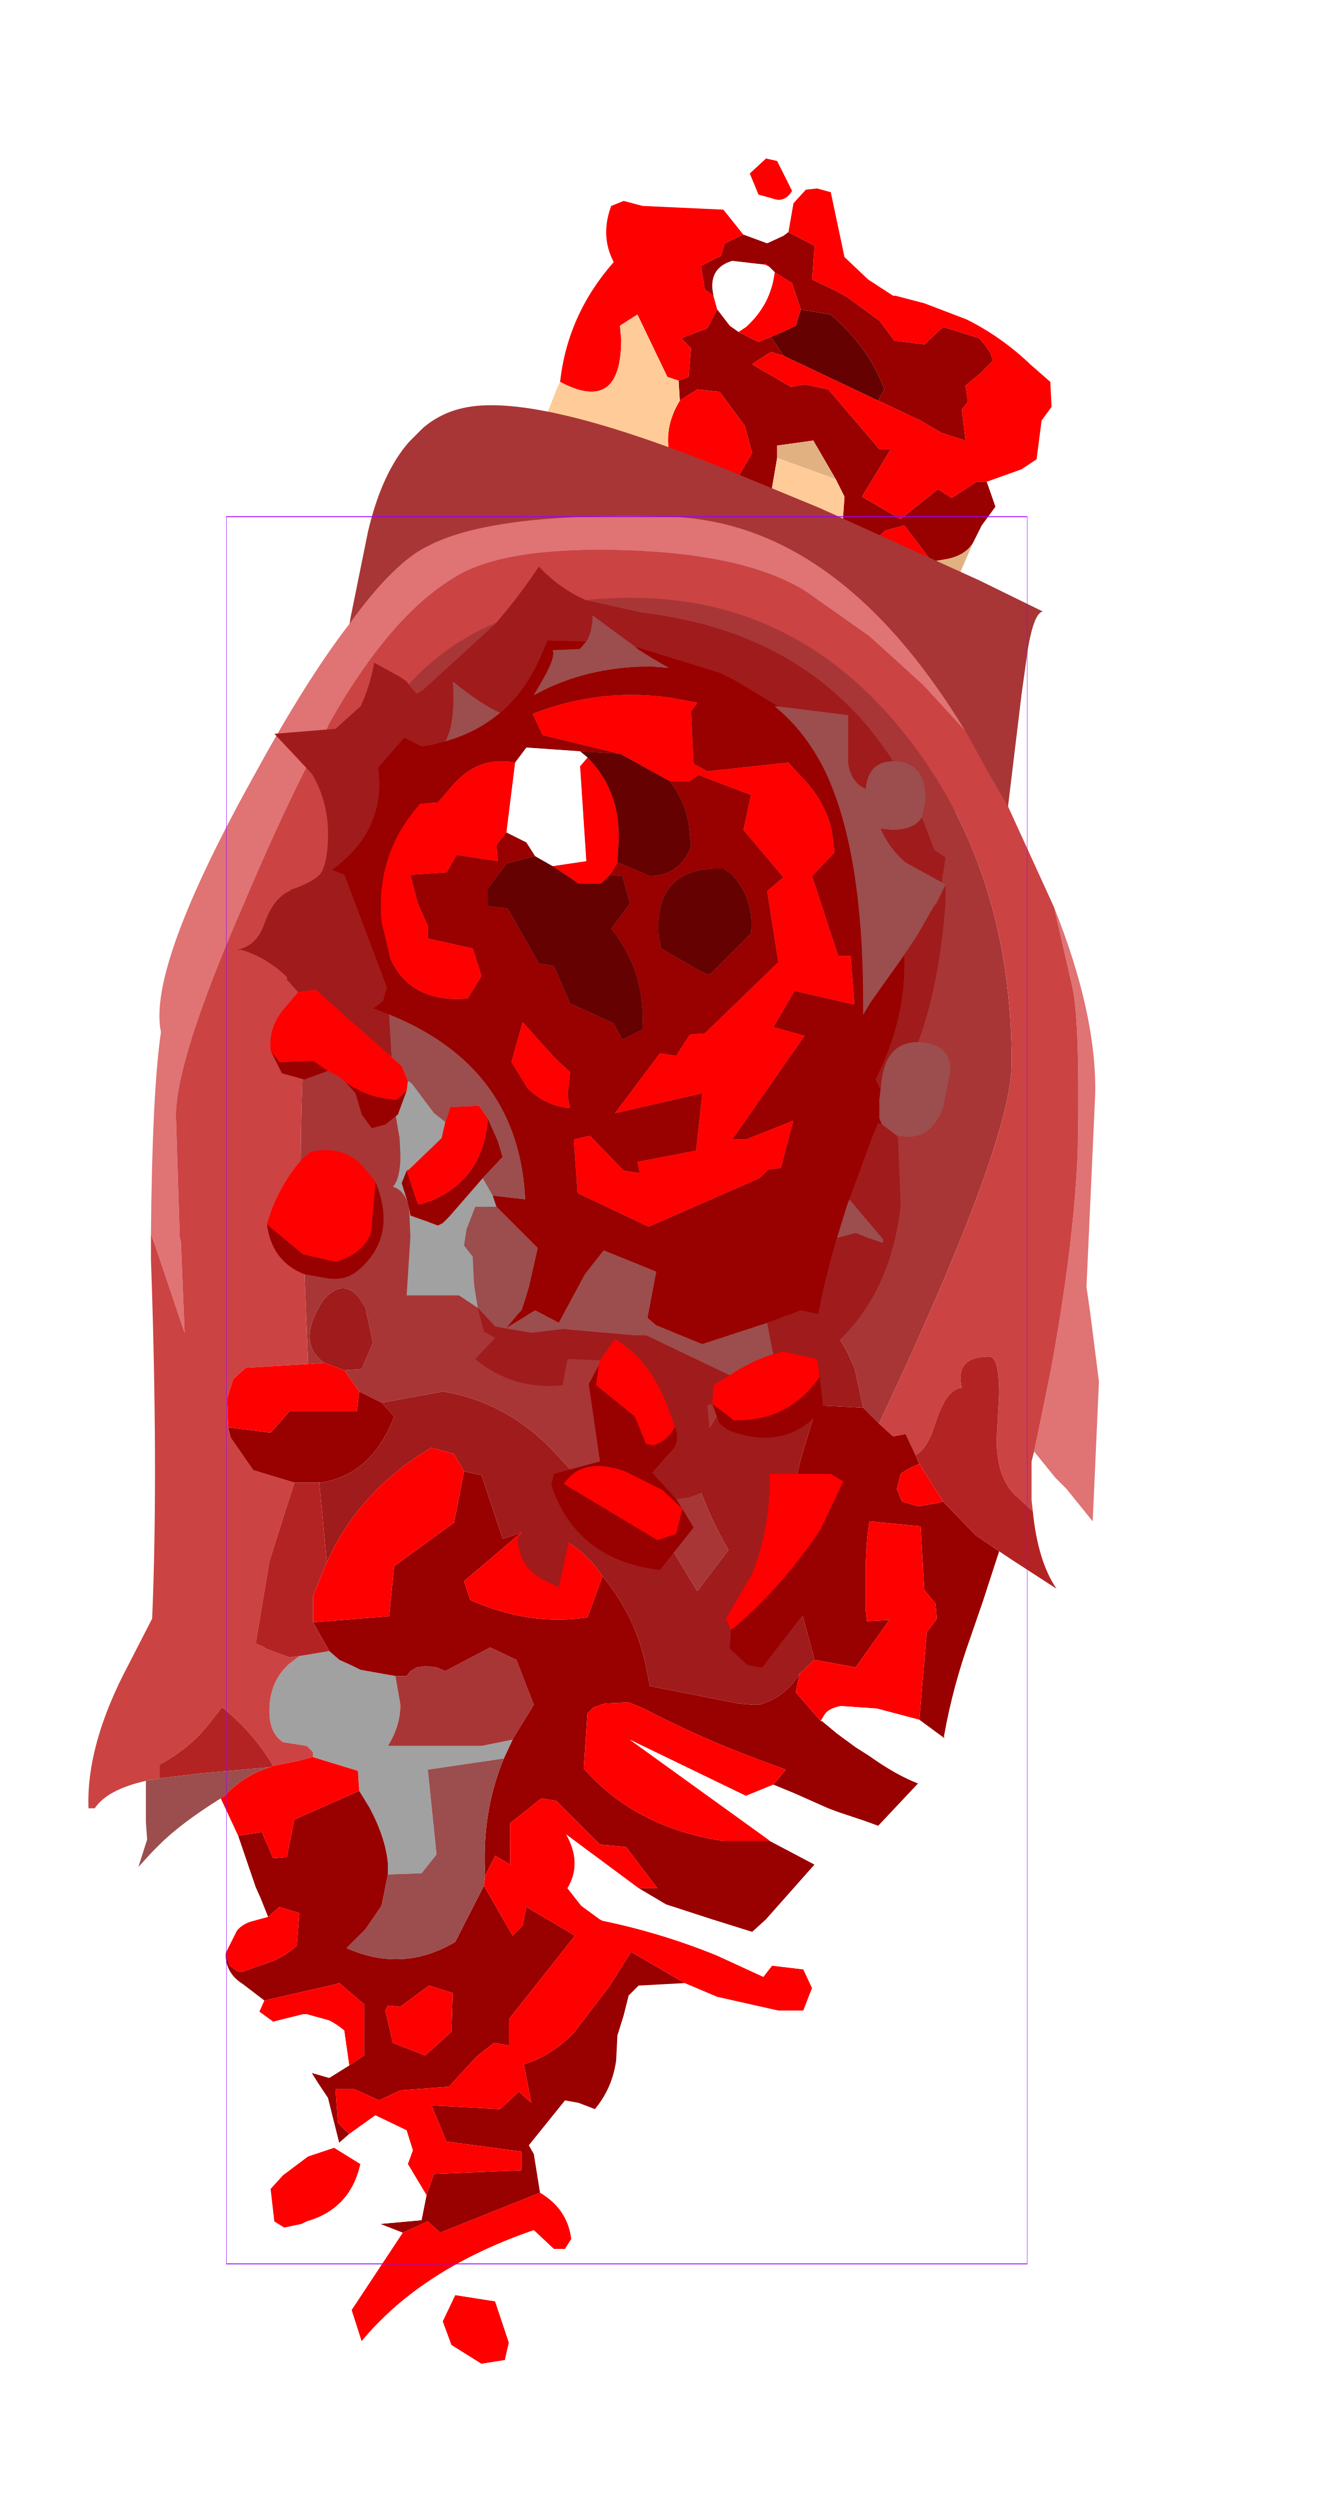 <?xml version="1.0" encoding="UTF-8" standalone="no"?>
<svg xmlns:ffdec="https://www.free-decompiler.com/flash" xmlns:xlink="http://www.w3.org/1999/xlink" ffdec:objectType="frame" height="100.15px" width="52.95px" xmlns="http://www.w3.org/2000/svg">
  <g transform="matrix(1.0, 0.0, 0.0, 1.0, 25.1, 55.7)">
    <use ffdec:characterId="1502" height="27.85" id="neck" transform="matrix(1.0, 0.0, 0.0, 1.0, -12.35, -49.35)" width="29.4" xlink:href="#sprite0"/>
    <use ffdec:characterId="1506" height="74.05" transform="matrix(1.0, 1.0E-4, -1.0E-4, 1.0, -21.547, -35.052)" width="40.5" xlink:href="#sprite1"/>
    <use ffdec:characterId="1504" height="44.1" id="wound" transform="matrix(1.0, 0.0, 0.0, 1.0, -15.6, -33.0)" width="28.6" xlink:href="#sprite2"/>
    <use ffdec:characterId="1081" height="100.0" id="shape" transform="matrix(0.321, 0.0, 0.0, 0.7, -16.026, -34.999)" width="100.0" xlink:href="#sprite3"/>
    <use ffdec:characterId="1138" height="0.0" id="spineRef" transform="matrix(1.0, 0.0, 0.0, 1.0, 7.25, -44.5)" width="0.0" xlink:href="#sprite4"/>
  </g>
  <defs>
    <g id="sprite0" transform="matrix(1.0, 0.0, 0.0, 1.0, 18.1, 14.7)">
      <use ffdec:characterId="1501" height="27.85" transform="matrix(1.0, 0.0, 0.0, 1.0, -18.1, -14.7)" width="29.4" xlink:href="#shape0"/>
    </g>
    <g id="shape0" transform="matrix(1.0, 0.0, 0.0, 1.0, 18.1, 14.7)">
      <path d="M-0.15 -14.7 L0.3 -14.6 0.9 -13.4 Q0.6 -12.9 0.1 -13.1 L-0.45 -13.25 -0.8 -14.1 -0.15 -14.7 M0.95 -12.9 L1.45 -13.45 1.9 -13.5 2.45 -13.35 3.0 -10.75 3.95 -9.85 4.95 -9.2 5.05 -9.2 6.2 -8.9 7.9 -8.25 Q9.3 -7.55 10.45 -6.45 L11.25 -5.75 11.3 -4.75 10.9 -4.2 10.7 -2.65 10.1 -2.25 8.7 -1.75 8.3 -1.75 7.3 -1.1 6.75 -1.45 5.25 -0.25 3.7 -1.15 4.85 -3.05 4.4 -3.05 2.35 -5.45 1.4 -5.65 0.85 -5.55 -0.7 -6.45 -0.65 -6.5 0.05 -6.95 0.55 -6.8 4.35 -5.0 6.05 -4.2 6.9 -3.7 7.85 -3.4 7.7 -4.65 7.95 -4.95 7.85 -5.6 8.45 -6.1 8.95 -6.6 8.85 -6.9 8.65 -7.2 8.4 -7.5 6.95 -7.95 6.2 -7.25 5.0 -7.4 4.4 -8.2 3.1 -9.15 2.65 -9.4 1.7 -9.85 1.8 -11.2 0.75 -11.75 0.95 -12.9 M-8.4 -5.75 Q-8.1 -8.45 -6.25 -10.55 -6.8 -11.6 -6.35 -12.8 L-5.85 -13.0 -5.1 -12.8 -1.85 -12.65 -1.05 -11.65 -1.8 -11.3 -1.95 -10.8 -2.75 -10.4 -2.6 -9.45 -2.25 -9.2 -2.1 -8.65 -2.5 -7.9 -3.55 -7.5 -3.15 -7.1 -3.25 -5.95 -3.65 -5.8 -4.1 -5.95 -5.3 -8.45 -6.0 -8.0 -5.95 -7.45 Q-5.95 -4.45 -8.4 -5.75 M0.2 -10.15 L0.9 -9.7 1.25 -8.65 1.05 -8.0 Q0.55 -7.75 0.05 -7.55 L-0.45 -7.35 -1.25 -7.75 -0.95 -7.95 Q0.05 -8.85 0.2 -10.15 M-3.6 -5.0 L-2.9 -5.45 -2.0 -5.35 -1.0 -4.0 -0.7 -2.9 -1.55 -1.45 -2.3 -1.45 -3.55 -1.7 -3.85 -2.3 Q-4.4 -3.7 -3.6 -5.0 M6.7 2.85 L5.2 1.65 4.15 0.65 4.65 0.2 5.4 0.0 6.5 1.45 6.75 2.55 6.7 2.85 M-0.2 -10.45 L-0.15 -10.5 0.0 -10.35 -0.2 -10.45" fill="#ff0000" fill-rule="evenodd" stroke="none"/>
      <path d="M0.9 -13.4 L0.95 -12.9 0.75 -11.75 0.55 -11.6 -0.1 -11.3 -1.05 -11.65 -1.85 -12.65 -1.85 -13.9 -0.15 -14.7 -0.8 -14.1 -0.45 -13.25 0.1 -13.1 Q0.6 -12.9 0.9 -13.4 M0.0 -10.35 L0.2 -10.15 Q0.05 -8.85 -0.95 -7.95 L-1.25 -7.75 -1.6 -8.0 -2.1 -8.65 -2.25 -9.2 Q-2.5 -10.3 -1.5 -10.6 L-0.2 -10.45 0.0 -10.35" fill="#ffffff" fill-rule="evenodd" stroke="none"/>
      <path d="M8.7 -1.75 L9.05 -0.75 8.5 0.0 8.15 0.7 Q7.85 1.2 7.1 1.35 L6.5 1.45 5.4 0.0 4.65 0.2 4.15 0.65 5.2 1.65 6.7 2.85 6.8 3.8 6.45 4.35 4.85 4.55 Q4.25 2.9 2.8 1.7 L3.0 -1.15 2.65 -1.85 1.75 -3.4 0.3 -3.2 0.3 -2.7 0.0 -0.95 -1.15 -0.25 -1.95 -0.4 -3.55 -1.7 -2.3 -1.45 -1.55 -1.45 -0.7 -2.9 -1.0 -4.0 -2.0 -5.35 -2.9 -5.45 -3.6 -5.0 -3.65 -5.8 -3.25 -5.95 -3.15 -7.1 -3.55 -7.5 -2.5 -7.9 -2.1 -8.65 -1.6 -8.0 -1.25 -7.75 -0.45 -7.35 0.05 -7.55 0.55 -6.8 0.05 -6.95 -0.65 -6.5 -0.7 -6.45 0.85 -5.55 1.4 -5.65 2.35 -5.45 4.4 -3.05 4.85 -3.05 3.7 -1.15 5.25 -0.25 6.75 -1.45 7.3 -1.1 8.3 -1.75 8.7 -1.75 M0.75 -11.75 L1.8 -11.2 1.7 -9.85 2.65 -9.4 3.1 -9.15 4.4 -8.2 5.0 -7.4 6.2 -7.25 6.95 -7.95 8.4 -7.5 8.65 -7.2 8.85 -6.9 8.95 -6.6 8.45 -6.1 7.85 -5.6 7.95 -4.95 7.7 -4.65 7.85 -3.4 6.9 -3.7 6.05 -4.2 4.35 -5.0 4.6 -5.45 Q4.0 -7.1 2.45 -8.45 L1.25 -8.65 0.9 -9.7 0.2 -10.15 0.0 -10.35 -0.15 -10.5 -0.2 -10.45 -1.5 -10.6 Q-2.5 -10.3 -2.25 -9.2 L-2.6 -9.45 -2.75 -10.4 -1.95 -10.8 -1.8 -11.3 -1.05 -11.65 -0.1 -11.3 0.55 -11.6 0.75 -11.75" fill="#990000" fill-rule="evenodd" stroke="none"/>
      <path d="M4.35 -5.0 L0.55 -6.8 0.05 -7.55 Q0.55 -7.75 1.05 -8.0 L1.25 -8.65 2.45 -8.45 Q4.0 -7.1 4.6 -5.45 L4.35 -5.0" fill="#650101" fill-rule="evenodd" stroke="none"/>
      <path d="M8.15 0.7 L7.2 2.9 7.2 5.6 7.35 6.15 7.05 5.65 6.45 4.35 6.8 3.8 6.7 2.85 6.75 2.55 6.5 1.45 7.1 1.35 Q7.85 1.2 8.15 0.7 M4.75 7.1 Q1.3 5.4 -0.1 5.1 L-0.55 5.0 Q-0.35 2.8 -1.95 -0.4 L-1.15 -0.25 1.6 2.5 3.1 4.35 4.75 7.1 M0.3 -2.7 L0.3 -3.2 1.75 -3.4 2.65 -1.85 0.3 -2.7" fill="#e2b181" fill-rule="evenodd" stroke="none"/>
      <path d="M7.2 2.9 L8.15 4.95 8.2 5.05 8.9 9.65 Q8.2 9.65 7.65 9.05 L4.75 7.1 3.1 4.35 1.6 2.5 -1.15 -0.25 0.0 -0.95 0.3 -2.7 2.65 -1.85 3.0 -1.15 2.8 1.7 Q4.25 2.9 4.85 4.55 L6.45 4.35 7.05 5.65 7.35 6.15 7.2 5.6 7.2 2.9 M-0.55 5.0 L-3.7 4.5 Q-6.25 4.3 -8.7 4.45 L-11.05 4.55 -11.4 4.8 -10.85 1.3 -9.9 -2.0 -8.5 -5.55 -8.4 -5.75 Q-5.95 -4.45 -5.95 -7.45 L-6.0 -8.0 -5.3 -8.45 -4.1 -5.95 -3.65 -5.8 -3.6 -5.0 Q-4.4 -3.7 -3.85 -2.3 L-3.55 -1.7 -1.95 -0.4 Q-0.35 2.8 -0.55 5.0" fill="#ffcc99" fill-rule="evenodd" stroke="none"/>
      <path d="M-12.3 -4.7 Q-9.5 -5.35 -2.0 -2.35 L2.0 -0.7 8.4 2.2 10.95 3.45 Q10.6 3.5 10.35 4.95 L10.1 6.75 9.55 11.3 9.3 13.15 9.0 12.65 Q6.95 10.75 3.55 10.0 L0.35 9.2 -14.1 8.45 -15.75 8.8 -17.85 9.55 -18.1 9.6 -17.15 5.9 -16.8 3.7 -16.1 0.25 Q-15.55 -2.1 -14.45 -3.35 L-13.9 -3.9 Q-13.2 -4.5 -12.3 -4.7" fill="#a83636" fill-rule="evenodd" stroke="none"/>
    </g>
    <g id="sprite1" transform="matrix(1.0, 0.0, 0.0, 1.0, 21.25, 37.05)">
      <use ffdec:characterId="1505" height="74.05" transform="matrix(1.0, 0.0, 0.0, 1.0, -21.25, -37.05)" width="40.5" xlink:href="#shape1"/>
    </g>
    <g id="shape1" transform="matrix(1.0, 0.0, 0.0, 1.0, 21.25, 37.05)">
      <path d="M-12.25 12.7 L-12.25 12.5 -12.5 12.25 -13.45 12.1 Q-14.0 11.75 -14.0 10.85 -14.0 9.7 -13.25 9.0 L-12.8 8.65 -11.6 8.45 -11.2 8.8 -10.65 9.05 -10.35 9.2 -8.95 9.45 -8.75 10.6 Q-8.75 11.45 -9.25 12.25 L-5.5 12.25 -4.25 12.0 -4.6 12.75 -7.65 13.2 -7.3 16.6 -7.9 17.35 -9.25 17.4 -9.25 16.95 Q-9.35 15.9 -10.0 14.7 L-10.4 14.05 -10.45 13.25 -12.25 12.7 M8.25 -26.75 Q9.75 -23.55 9.75 -17.5 9.75 -11.25 8.9 -9.3 7.65 -6.45 2.0 -4.25 -4.65 -3.75 -7.25 -7.9 -9.25 -11.05 -9.25 -17.85 -9.25 -23.6 -6.5 -27.25 -3.6 -31.0 1.25 -31.0 6.2 -31.0 8.25 -26.75" fill="#a1a1a1" fill-rule="evenodd" stroke="none"/>
      <path d="M-12.45 -3.05 L-12.75 -10.5 Q-12.75 -21.55 -10.75 -26.5 -7.8 -33.75 0.5 -33.75 7.15 -33.75 11.5 -28.25 15.75 -22.9 15.75 -15.1 15.75 -11.95 10.45 -0.7 L10.45 -0.65 9.8 -1.3 9.45 -2.9 9.15 -3.55 8.75 -4.25 7.25 -5.65 6.9 -5.2 Q4.6 -2.35 2.9 0.8 L3.2 1.8 Q3.65 3.1 4.4 4.4 L3.15 6.05 1.85 3.9 Q0.9 2.4 -0.5 1.7 L-1.35 1.8 -2.75 0.3 Q-4.6 -1.55 -7.05 -1.95 L-9.5 -1.5 -10.4 -1.95 -11.0 -2.8 -10.3 -2.85 -9.85 -3.9 -10.15 -5.3 Q-10.9 -6.7 -11.85 -5.6 -12.95 -3.9 -11.8 -3.1 L-12.45 -3.05 M8.25 -26.75 Q6.2 -31.0 1.25 -31.0 -3.6 -31.0 -6.5 -27.25 -9.25 -23.6 -9.25 -17.85 -9.25 -11.05 -7.25 -7.9 -4.65 -3.75 2.0 -4.25 7.65 -6.45 8.9 -9.3 9.75 -11.25 9.75 -17.5 9.75 -23.55 8.25 -26.75 M13.0 11.9 L13.05 11.8 13.05 11.95 13.0 11.9 M-8.95 9.45 L-8.75 9.45 -8.5 9.45 -8.35 9.25 -8.1 9.1 -7.75 9.05 -7.3 9.1 -6.95 9.25 -5.15 8.3 -4.1 8.8 -3.4 10.6 -4.2 11.9 -4.25 12.0 -5.5 12.25 -9.25 12.25 Q-8.75 11.45 -8.75 10.6 L-8.95 9.45" fill="#a83636" fill-rule="evenodd" stroke="none"/>
      <path d="M13.9 -28.4 L12.2 -30.25 10.05 -32.2 7.5 -34.0 Q5.1 -35.5 0.25 -35.65 -4.65 -35.8 -6.6 -34.55 -8.6 -33.35 -10.5 -30.5 -12.4 -27.7 -15.05 -21.45 -17.75 -15.25 -17.75 -13.0 L-17.6 -8.3 -17.6 -8.15 -17.55 -7.95 -17.4 -4.3 -18.6 -7.85 -18.75 -8.25 Q-18.7 -13.95 -18.35 -16.35 -18.9 -18.95 -14.55 -26.75 -12.5 -30.5 -10.8 -32.7 -9.0 -35.2 -7.6 -35.85 -4.95 -37.2 2.0 -37.0 8.8 -36.8 13.9 -28.4 M16.65 0.45 L16.85 -0.5 17.3 -2.7 Q18.25 -7.8 18.4 -11.6 18.5 -17.0 18.15 -18.3 L17.45 -21.35 Q19.15 -17.1 19.1 -13.9 L18.75 -6.15 18.9 -5.1 19.25 -2.35 19.0 3.25 17.95 1.95 17.5 1.5 16.65 0.45" fill="#e07373" fill-rule="evenodd" stroke="none"/>
      <path d="M-18.75 -8.25 L-18.6 -7.85 -17.4 -4.3 -17.55 -7.95 -17.6 -8.15 -17.6 -8.3 -17.75 -13.0 Q-17.75 -15.25 -15.05 -21.45 -12.4 -27.7 -10.5 -30.5 -8.6 -33.35 -6.6 -34.55 -4.65 -35.8 0.25 -35.65 5.1 -35.5 7.5 -34.0 L10.05 -32.2 12.2 -30.25 13.9 -28.4 14.1 -28.05 14.7 -26.95 15.6 -25.4 17.45 -21.35 18.15 -18.3 Q18.5 -17.0 18.4 -11.6 18.25 -7.8 17.3 -2.7 L16.85 -0.5 16.65 0.45 16.55 0.85 16.55 2.4 16.6 2.85 15.95 2.25 Q15.15 1.55 15.15 -0.05 L15.25 -1.85 Q15.25 -3.35 14.85 -3.35 13.45 -3.35 13.75 -2.1 13.1 -2.05 12.65 -0.55 12.35 0.35 11.9 0.6 L11.5 -0.25 11.0 -0.15 10.45 -0.65 10.45 -0.7 Q15.75 -11.95 15.75 -15.1 15.75 -22.9 11.5 -28.25 7.15 -33.75 0.5 -33.75 -7.8 -33.75 -10.75 -26.5 -12.75 -21.55 -12.75 -10.5 L-12.45 -3.05 -14.95 -2.9 -15.45 -2.45 -15.7 -1.65 -15.65 -0.5 -15.55 -0.1 -14.65 1.2 -13.0 1.7 -14.0 4.85 -14.55 8.15 -14.2 8.3 -14.15 8.35 -13.2 8.7 -12.8 8.65 -13.25 9.0 Q-14.0 9.7 -14.0 10.85 -14.0 11.75 -13.45 12.1 L-12.5 12.25 -12.25 12.5 -12.25 12.7 -12.3 12.7 -12.85 12.85 -13.85 13.05 Q-14.65 11.7 -15.9 10.7 L-16.45 11.4 Q-17.2 12.35 -18.4 13.0 L-18.4 13.55 -18.95 13.65 Q-20.5 14.0 -21.0 14.75 L-21.25 14.75 Q-21.35 12.2 -19.65 9.0 L-18.7 7.15 Q-18.45 1.25 -18.75 -7.25 L-18.75 -8.25" fill="#cc4343" fill-rule="evenodd" stroke="none"/>
      <path d="M-13.0 1.7 L-14.65 1.2 -15.55 -0.1 -15.65 -0.5 -15.55 -0.5 -13.95 -0.3 -13.2 -1.15 -10.5 -1.15 -10.4 -1.95 -9.5 -1.5 -9.0 -0.95 Q-9.9 1.4 -11.95 1.7 L-12.0 1.7 -13.0 1.7 M10.45 -0.65 L11.0 -0.15 11.5 -0.25 11.9 0.6 12.05 0.95 Q11.65 1.1 11.3 1.35 L11.15 1.95 11.35 2.45 12.0 2.65 12.85 2.5 13.0 2.45 14.3 3.8 15.25 4.45 14.6 6.45 14.1 7.9 Q13.4 9.85 13.05 11.8 L13.0 11.9 12.05 11.2 12.35 7.7 12.75 7.15 12.7 6.55 12.25 6.0 12.1 3.45 10.05 3.25 Q9.9 4.25 9.9 5.25 L9.9 6.8 9.95 7.25 10.85 7.2 9.5 9.1 7.85 8.8 7.8 8.6 7.15 6.2 Q6.6 3.45 7.3 0.75 L7.95 -1.4 9.8 -1.3 10.45 -0.65 M-6.2 1.25 L-5.5 1.4 -4.65 3.95 -3.9 3.7 -6.2 5.65 -5.95 6.4 Q-3.6 7.45 -1.25 7.1 L-0.65 5.45 Q0.6 6.95 1.05 8.85 L1.25 9.85 4.8 10.55 5.35 10.6 5.65 10.6 6.05 10.45 Q6.8 10.1 7.25 9.35 L7.1 10.1 8.1 11.25 8.15 11.25 8.75 11.75 9.5 12.3 10.05 12.65 Q11.1 13.4 12.0 13.75 L10.4 15.45 9.85 15.25 8.8 14.9 8.4 14.75 7.05 14.15 6.2 13.8 6.7 13.2 5.75 12.85 Q3.3 11.95 1.0 10.75 L0.4 10.5 -0.55 10.55 -1.0 10.7 -1.25 10.95 -1.4 13.15 Q0.65 15.5 4.15 16.05 L5.3 16.05 6.0 16.05 6.05 16.05 7.85 17.0 5.9 19.2 5.35 19.7 3.75 19.2 1.9 18.6 0.8 17.95 1.55 17.95 0.3 16.3 -0.75 16.2 -2.5 14.45 -3.1 14.35 -4.35 15.35 -4.35 17.0 -4.95 16.65 -5.35 17.45 Q-5.5 14.9 -4.6 12.75 L-4.25 12.0 -4.2 11.9 -3.4 10.6 -4.1 8.8 -5.15 8.3 -6.95 9.25 -7.3 9.1 -7.75 9.05 -8.1 9.1 -8.35 9.25 -8.5 9.45 -8.75 9.45 -8.95 9.45 -10.35 9.2 -10.65 9.05 -11.2 8.8 -11.6 8.45 -12.25 7.3 -9.2 7.05 -9.0 5.05 -6.6 3.3 -6.2 1.25 M2.65 21.75 L0.8 21.85 0.4 22.25 0.2 23.05 -0.05 23.85 -0.1 24.85 Q-0.25 25.95 -0.95 26.8 L-1.6 26.55 -2.15 26.45 -3.6 28.25 -3.4 28.6 -3.15 30.15 -7.15 31.75 -7.65 31.3 -8.65 31.75 -9.55 31.4 -7.9 31.25 -7.7 30.25 -7.4 29.4 -3.9 29.25 -3.9 28.5 -6.9 28.1 -7.5 26.65 -4.75 26.8 -4.0 26.1 -3.5 26.55 -3.8 25.0 Q-2.75 24.7 -1.8 23.75 L-0.35 21.85 0.5 20.5 2.65 21.75 M-11.2 28.15 L-11.65 26.35 -12.05 25.75 -12.3 25.35 -11.6 25.55 -10.8 25.05 -10.2 24.65 -10.2 22.6 -11.2 21.75 -11.35 21.8 -14.2 22.45 -15.05 21.8 Q-15.7 21.4 -15.75 20.7 L-15.75 20.55 -15.6 21.05 -15.25 21.3 -15.1 21.3 -13.95 20.9 Q-13.4 20.7 -12.9 20.25 L-12.8 18.95 -13.6 18.7 -14.05 19.1 -14.35 18.35 -14.55 17.9 -15.25 15.85 -14.3 15.7 -13.85 16.75 -13.3 16.7 -13.0 15.2 -10.4 14.05 -10.0 14.7 Q-9.35 15.9 -9.25 16.95 L-9.25 17.4 -9.5 18.65 -10.15 19.6 -10.9 20.35 Q-8.65 21.35 -6.55 20.1 L-5.4 17.85 -4.25 19.85 -3.85 19.45 -3.7 18.7 -1.75 19.85 -4.4 23.2 -4.4 24.25 -5.0 24.15 -5.7 24.7 -6.8 25.9 -8.75 26.05 -9.6 26.45 -10.6 26.0 -11.35 26.0 -11.25 27.35 -10.8 27.8 -11.2 28.15 M-7.6 21.85 L-8.75 22.7 -9.25 22.65 -9.35 22.85 -9.05 24.15 -7.75 24.65 -6.7 23.7 -6.65 22.15 -7.6 21.85" fill="#990000" fill-rule="evenodd" stroke="none"/>
      <path d="M-13.85 13.05 L-12.85 12.85 -12.3 12.7 -12.25 12.7 -10.45 13.25 -10.4 14.05 -13.0 15.2 -13.3 16.7 -13.85 16.75 -14.3 15.7 -15.25 15.85 -15.95 14.35 -15.8 14.25 -15.6 14.05 Q-14.85 13.35 -13.95 13.1 L-13.9 13.05 -13.85 13.05 M-15.65 -0.5 L-15.7 -1.65 -15.45 -2.45 -14.95 -2.9 -12.45 -3.05 -11.8 -3.1 -11.0 -2.8 -10.4 -1.95 -10.5 -1.15 -13.2 -1.15 -13.95 -0.3 -15.55 -0.5 -15.65 -0.5 M7.85 8.8 L9.5 9.1 10.85 7.2 9.95 7.25 9.9 6.8 9.9 5.25 Q9.9 4.25 10.05 3.25 L12.1 3.45 12.25 6.0 12.7 6.55 12.75 7.15 12.35 7.7 12.05 11.2 10.35 10.75 8.9 10.65 Q8.4 10.75 8.25 11.0 L8.1 11.25 7.1 10.1 7.25 9.35 7.85 8.8 M13.0 2.45 L12.85 2.5 12.0 2.65 11.35 2.45 11.15 1.95 11.3 1.35 Q11.65 1.1 12.05 0.95 L13.0 2.45 M-11.7 4.9 Q-10.4 2.0 -7.5 0.3 L-6.6 0.55 -6.2 1.25 -6.6 3.3 -9.0 5.05 -9.2 7.05 -12.25 7.3 -12.25 6.25 -11.75 5.0 -11.7 4.9 M-3.9 3.7 L-3.2 3.65 Q-1.6 4.0 -0.65 5.45 L-1.25 7.1 Q-3.6 7.45 -5.95 6.4 L-6.2 5.65 -3.9 3.7 M6.05 16.05 L6.0 16.05 5.3 16.05 4.15 16.05 Q0.65 15.5 -1.4 13.15 L-1.25 10.95 -1.0 10.7 -0.55 10.55 0.4 10.5 1.0 10.75 Q3.3 11.95 5.75 12.85 L6.7 13.2 6.2 13.8 5.1 14.25 0.45 12.0 6.0 16.0 6.05 16.05 M-5.35 17.45 L-4.95 16.65 -4.35 17.0 -4.35 15.35 -3.1 14.35 -2.5 14.45 -0.75 16.2 0.3 16.3 1.55 17.95 0.8 17.95 -2.1 15.8 Q-1.45 16.95 -2.05 17.95 L-1.5 18.65 -0.75 19.2 -0.65 19.25 Q1.75 19.75 3.95 20.65 L5.8 21.5 6.15 21.05 7.4 21.2 7.75 21.95 7.4 22.85 6.4 22.85 3.95 22.3 2.65 21.75 0.5 20.5 -0.35 21.85 -1.8 23.75 Q-2.75 24.7 -3.8 25.0 L-3.5 26.55 -4.0 26.1 -4.75 26.8 -7.5 26.65 -6.9 28.1 -3.9 28.5 -3.9 29.25 -7.4 29.4 -7.7 30.25 -8.45 29.0 -8.25 28.45 -8.5 27.65 -9.75 27.05 -10.8 27.8 -11.25 27.35 -11.35 26.0 -10.6 26.0 -9.6 26.45 -8.75 26.05 -6.8 25.9 -5.7 24.7 -5.0 24.15 -4.4 24.25 -4.4 23.2 -1.75 19.85 -3.7 18.7 -3.85 19.45 -4.25 19.85 -5.4 17.85 -5.35 17.45 M-3.15 30.15 Q-2.05 30.8 -1.9 32.0 L-2.15 32.4 -2.6 32.4 -3.4 31.65 Q-7.9 33.2 -10.3 36.1 L-10.7 34.85 -8.65 31.75 -7.65 31.3 -7.15 31.75 -3.15 30.15 M-4.4 36.15 L-4.55 36.8 -4.55 36.85 -5.5 37.0 -6.7 36.25 -7.05 35.3 -6.55 34.25 -4.95 34.5 -4.4 36.15 M-13.4 31.55 L-13.8 31.3 -13.95 30.0 -13.45 29.45 -12.45 28.7 -11.4 28.35 -10.35 29.0 Q-10.75 30.8 -12.5 31.3 L-12.7 31.4 -13.4 31.55 M-14.4 22.9 L-14.2 22.45 -11.35 21.8 -11.2 21.75 -10.2 22.6 -10.2 24.65 -10.8 25.05 -11.0 23.65 Q-11.3 23.4 -11.6 23.25 L-12.5 23.0 -12.65 23.0 -13.85 23.3 -14.4 22.9 M-15.75 20.55 L-15.3 19.65 Q-15.05 19.35 -14.6 19.25 L-14.05 19.1 -13.6 18.7 -12.8 18.95 -12.9 20.25 Q-13.4 20.7 -13.95 20.9 L-15.1 21.3 -15.25 21.3 -15.6 21.05 -15.75 20.55 M-7.6 21.85 L-6.65 22.15 -6.7 23.7 -7.75 24.65 -9.05 24.15 -9.35 22.85 -9.25 22.65 -8.75 22.7 -7.6 21.85" fill="#ff0000" fill-rule="evenodd" stroke="none"/>
      <path d="M12.05 11.2 L13.0 11.9 13.05 11.95 14.95 13.2 15.35 13.4 Q15.1 14.3 15.3 14.7 L14.85 14.75 13.55 14.35 12.5 13.95 12.0 13.75 Q11.1 13.4 10.05 12.65 L9.5 12.3 8.75 11.75 8.15 11.25 8.1 11.25 8.25 11.0 Q8.4 10.75 8.9 10.65 L10.35 10.75 12.05 11.2 M6.2 13.8 L7.05 14.15 8.4 14.75 8.8 14.9 9.85 15.25 10.4 15.45 12.65 17.15 12.3 17.55 Q11.6 18.15 10.1 17.75 L9.75 17.65 8.15 17.15 7.85 17.0 6.05 16.05 6.0 16.0 0.45 12.0 5.1 14.25 6.2 13.8 M0.8 17.95 L1.9 18.6 3.75 19.2 5.35 19.7 5.45 19.7 6.85 20.25 7.25 20.55 7.4 21.2 6.15 21.05 5.8 21.5 3.95 20.65 Q1.75 19.75 -0.65 19.25 L-0.75 19.2 -1.5 18.65 -2.05 17.95 Q-1.45 16.95 -2.1 15.8 L0.8 17.95 M-2.15 32.4 L-2.6 34.35 -3.5 34.7 -4.4 36.15 -4.95 34.5 -6.55 34.25 -7.05 35.3 -8.05 36.0 -9.1 36.55 -10.3 36.1 Q-7.9 33.2 -3.4 31.65 L-2.6 32.4 -2.15 32.4 M-9.55 31.4 Q-10.55 32.25 -12.1 32.25 L-12.75 32.2 -12.9 32.15 -13.4 31.55 -12.7 31.4 -12.5 31.3 Q-10.75 30.8 -10.35 29.0 L-11.4 28.35 -11.2 28.15 -10.8 27.8 -9.75 27.05 -8.5 27.65 -8.25 28.45 -8.45 29.0 -7.7 30.25 -7.9 31.25 -9.55 31.4 M-12.3 25.35 L-14.15 26.55 -15.0 26.35 -15.75 25.3 -14.4 22.9 -13.85 23.3 -12.65 23.0 -12.5 23.0 -11.6 23.25 Q-11.3 23.4 -11.0 23.65 L-10.8 25.05 -11.6 25.55 -12.3 25.35" fill="#ffffff" fill-rule="evenodd" stroke="none"/>
      <path d="M9.8 -1.3 L7.95 -1.4 7.3 0.75 Q6.6 3.45 7.15 6.2 L7.8 8.6 7.85 8.8 7.25 9.35 Q6.8 10.1 6.05 10.45 L5.65 10.6 5.35 10.6 4.8 10.55 1.25 9.85 1.05 8.85 Q0.6 6.95 -0.65 5.45 -1.6 4.0 -3.2 3.65 L-3.9 3.7 -4.65 3.95 -5.5 1.4 -6.2 1.25 -6.6 0.55 -7.5 0.3 Q-10.4 2.0 -11.7 4.9 L-11.85 3.3 -12.0 1.7 -11.95 1.7 Q-9.9 1.4 -9.0 -0.95 L-9.5 -1.5 -7.05 -1.95 Q-4.6 -1.55 -2.75 0.3 L-1.35 1.8 -0.5 1.7 Q0.9 2.4 1.85 3.9 L3.15 6.05 4.4 4.4 Q3.65 3.1 3.2 1.8 L2.9 0.8 Q4.6 -2.35 6.9 -5.2 L7.25 -5.65 8.75 -4.25 9.15 -3.55 9.45 -2.9 9.8 -1.3 M-11.8 -3.1 Q-12.95 -3.9 -11.85 -5.6 -10.9 -6.7 -10.15 -5.3 L-9.85 -3.9 -10.3 -2.85 -11.0 -2.8 -11.8 -3.1" fill="#a01b1b" fill-rule="evenodd" stroke="none"/>
      <path d="M-18.4 13.55 L-18.4 13.0 Q-17.2 12.35 -16.45 11.4 L-15.9 10.7 Q-14.65 11.7 -13.85 13.05 L-13.9 13.05 -13.95 13.1 -16.75 13.35 -18.4 13.55 M-12.8 8.65 L-13.2 8.7 -14.15 8.35 -14.2 8.3 -14.55 8.15 -14.0 4.85 -13.0 1.7 -12.0 1.7 -11.85 3.3 -11.7 4.9 -11.75 5.0 -12.25 6.25 -12.25 7.3 -11.6 8.45 -12.8 8.65 M11.9 0.6 Q12.35 0.35 12.65 -0.55 13.1 -2.05 13.75 -2.1 13.45 -3.35 14.85 -3.35 15.25 -3.35 15.25 -1.85 L15.15 -0.05 Q15.15 1.55 15.95 2.25 L16.6 2.85 Q16.8 4.85 17.55 5.95 L15.7 4.75 15.25 4.45 14.3 3.8 13.0 2.45 12.05 0.95 11.9 0.6" fill="#b42323" fill-rule="evenodd" stroke="none"/>
      <path d="M-18.95 13.65 L-18.4 13.55 -16.75 13.35 -13.95 13.1 Q-14.85 13.35 -15.6 14.05 L-15.8 14.25 -15.95 14.35 Q-17.55 15.35 -18.4 16.2 L-18.7 16.5 -19.25 17.1 -18.9 16.0 -18.95 15.3 -18.95 13.65 M-4.6 12.75 Q-5.5 14.9 -5.35 17.45 L-5.4 17.85 -6.55 20.1 Q-8.65 21.35 -10.9 20.35 L-10.15 19.6 -9.5 18.65 -9.25 17.4 -7.9 17.35 -7.3 16.6 -7.65 13.2 -4.6 12.75" fill="#9c4d4d" fill-rule="evenodd" stroke="none"/>
    </g>
    <g id="sprite2" transform="matrix(1.0, 0.0, 0.0, 1.0, 16.0, 16.7)">
      <use ffdec:characterId="1503" height="44.1" transform="matrix(1.0, 0.0, 0.0, 1.0, -16.0, -16.7)" width="28.6" xlink:href="#shape2"/>
    </g>
    <g id="shape2" transform="matrix(1.0, 0.0, 0.0, 1.0, 16.0, 16.7)">
      <path d="M-2.0 -13.7 L-2.25 -13.4 -3.35 -13.35 Q-3.2 -13.05 -3.9 -11.9 L-4.1 -11.55 Q-2.05 -12.7 0.6 -12.7 L1.3 -12.65 Q0.75 -12.95 0.05 -13.4 L-0.05 -13.5 3.35 -12.45 3.95 -12.15 5.7 -11.1 5.55 -11.1 Q6.8 -10.1 7.6 -8.45 9.1 -5.25 9.1 0.8 L9.1 1.25 9.4 0.75 10.75 -1.15 Q10.85 1.4 9.6 3.85 L9.8 4.25 9.75 4.65 9.75 5.4 9.85 5.65 9.7 5.6 9.45 6.2 8.55 8.65 8.45 8.9 8.05 10.2 Q7.6 11.7 7.3 13.25 L6.6 13.1 5.25 13.6 2.65 14.45 0.8 13.7 0.45 13.4 0.8 11.55 -1.3 10.7 -2.05 11.65 -3.1 13.6 -4.05 13.1 -5.2 13.8 -4.7 13.2 -4.6 13.1 -4.45 12.65 -4.3 12.15 -3.95 10.6 -5.6 8.95 -5.75 8.5 -4.45 8.65 Q-4.7 3.35 -9.9 1.25 L-10.55 1.0 -10.15 0.7 -10.0 0.15 -11.7 -4.35 -12.2 -4.55 Q-10.0 -6.15 -10.35 -8.65 L-9.3 -9.85 -8.6 -9.5 -8.25 -9.55 -7.65 -9.7 Q-6.4 -10.05 -5.45 -10.85 -4.5 -11.65 -3.9 -12.95 L-3.55 -13.75 -2.0 -13.7 M1.35 -8.1 L2.15 -8.1 2.5 -8.35 4.6 -7.55 4.3 -6.15 5.9 -4.25 5.25 -3.7 5.7 -0.85 2.75 2.0 2.15 2.05 1.6 2.9 0.95 2.8 -0.85 5.2 2.65 4.4 2.4 6.7 0.05 7.15 0.15 7.6 -0.5 7.5 -1.85 6.1 -2.5 6.25 -2.35 8.4 0.5 9.75 4.95 7.8 5.3 7.45 5.8 7.4 6.3 5.5 4.4 6.25 3.85 6.25 6.75 2.1 5.5 1.75 6.35 0.3 8.75 0.85 8.6 -1.1 8.1 -1.1 7.05 -4.3 7.95 -5.25 7.85 -6.05 Q7.6 -7.3 6.6 -8.3 L6.1 -8.85 2.85 -8.5 2.3 -8.8 2.2 -10.9 2.45 -11.25 1.35 -11.45 Q-1.45 -11.85 -4.15 -10.8 L-3.75 -9.95 -0.65 -9.2 -2.25 -9.3 -4.4 -9.45 -4.85 -8.85 Q-6.2 -9.1 -7.15 -8.15 L-7.3 -8.0 -7.95 -7.25 -8.65 -7.2 Q-10.45 -5.2 -10.2 -2.45 L-9.85 -1.0 Q-9.05 0.8 -6.75 0.6 L-6.2 -0.3 -6.55 -1.4 -8.35 -1.8 -8.35 -2.3 -8.75 -3.2 -9.05 -4.35 -7.6 -4.45 -7.2 -5.15 -5.55 -4.9 -5.6 -5.55 -5.2 -6.05 -4.4 -5.65 -4.05 -5.1 -5.2 -4.8 -5.95 -3.8 -5.95 -3.1 -5.15 -3.0 -3.9 -0.8 -3.3 -0.7 -2.65 0.8 -0.9 1.6 -0.55 2.25 0.25 1.85 Q0.4 -0.45 -1.0 -2.2 L-0.25 -3.2 -0.55 -4.3 -1.05 -4.35 -0.75 -4.85 0.55 -4.3 Q1.8 -4.35 2.2 -5.5 L2.15 -5.95 Q2.1 -7.1 1.35 -8.1 M3.5 -4.6 Q0.7 -4.7 0.9 -1.9 L1.0 -1.4 2.3 -0.65 Q2.6 -0.45 2.95 -0.35 L4.6 -2.0 Q4.75 -3.4 3.8 -4.4 L3.5 -4.6 M7.35 15.75 L7.5 17.0 Q6.05 18.8 3.7 17.9 L3.35 17.65 3.05 16.85 3.6 17.25 3.9 17.5 4.25 17.5 Q6.25 17.4 7.35 15.75 M1.6 20.65 L1.85 21.05 2.3 21.8 0.95 23.5 Q-2.4 23.1 -3.4 20.1 L-3.3 19.65 -1.45 19.15 -1.9 16.05 -1.5 15.3 -1.6 16.1 -0.05 17.35 0.4 18.45 0.7 18.5 Q1.3 18.3 1.55 17.75 1.8 18.35 1.4 18.75 L0.65 19.6 1.6 20.65 M-9.1 9.0 L-9.15 8.8 -9.4 8.0 -9.2 7.5 -8.75 8.85 -8.65 8.85 -8.2 8.7 Q-6.1 7.8 -5.95 5.4 L-5.55 6.3 -5.35 6.95 -6.15 7.8 -7.5 9.35 -7.75 9.6 -7.95 9.7 -8.35 9.55 -9.05 9.3 -9.1 9.0 M-9.2 4.3 L-9.55 5.25 -10.05 5.65 -10.6 5.8 -11.0 5.25 -11.25 4.4 -11.65 3.95 Q-10.75 4.6 -9.65 4.65 L-9.6 4.65 -9.2 4.3 M-12.35 3.5 L-13.3 3.85 -14.2 3.6 -14.65 2.7 -14.3 3.15 -12.95 3.1 -12.35 3.5 M-3.25 3.0 L-4.55 1.55 -5.0 3.15 -4.35 4.2 Q-3.65 4.9 -2.65 5.0 L-2.75 4.5 -2.65 3.55 -3.25 3.0 M-14.8 9.65 L-13.35 10.85 -12.05 11.15 Q-11.0 10.85 -10.65 10.05 L-10.6 9.7 -10.45 7.95 Q-9.55 10.15 -11.15 11.5 -11.7 11.95 -12.45 11.8 L-13.3 11.65 Q-14.6 11.15 -14.8 9.65 M-2.9 20.05 L0.85 22.3 1.6 22.05 1.85 21.05 1.05 20.3 -0.45 19.55 Q-2.15 18.95 -2.9 20.05 M3.8 25.9 L4.05 25.7 Q5.95 24.05 7.4 21.85 L8.3 19.95 8.65 21.8 8.05 22.4 8.3 23.2 5.05 27.4 4.95 27.4 4.45 27.3 3.75 26.65 3.8 25.9" fill="#990000" fill-rule="evenodd" stroke="none"/>
      <path d="M-0.65 -9.2 L-3.75 -9.95 -4.15 -10.8 Q-1.45 -11.85 1.35 -11.45 L2.45 -11.25 2.2 -10.9 2.3 -8.8 2.85 -8.5 6.1 -8.85 6.6 -8.3 Q7.6 -7.3 7.85 -6.05 L7.95 -5.25 7.05 -4.3 8.1 -1.1 8.6 -1.1 8.75 0.85 6.35 0.3 5.5 1.75 6.75 2.1 3.85 6.25 4.4 6.25 6.3 5.5 5.8 7.4 5.3 7.45 4.95 7.8 0.5 9.75 -2.35 8.4 -2.5 6.25 -1.85 6.1 -0.5 7.5 0.15 7.6 0.05 7.15 2.4 6.7 2.65 4.4 -0.85 5.2 0.95 2.8 1.6 2.9 2.15 2.05 2.75 2.0 5.7 -0.85 5.25 -3.7 5.9 -4.25 4.3 -6.15 4.6 -7.55 2.5 -8.35 2.15 -8.1 1.35 -8.1 -0.65 -9.2 M-0.75 -4.85 L-1.05 -4.35 -1.4 -4.0 -2.3 -4.0 -3.35 -4.7 -2.0 -4.9 -2.25 -8.7 -1.95 -9.05 Q-0.65 -7.75 -0.7 -5.75 L-0.75 -4.85 M-5.2 -6.05 L-5.6 -5.55 -5.55 -4.9 -7.2 -5.15 -7.6 -4.45 -9.05 -4.35 -8.75 -3.2 -8.35 -2.3 -8.35 -1.8 -6.55 -1.4 -6.2 -0.3 -6.75 0.6 Q-9.05 0.8 -9.85 -1.0 L-10.2 -2.45 Q-10.45 -5.2 -8.65 -7.2 L-7.95 -7.25 -7.3 -8.0 -7.15 -8.15 Q-6.2 -9.1 -4.85 -8.85 L-5.2 -6.05 M-13.55 0.35 L-12.85 0.25 -9.8 2.95 -9.4 3.3 -9.15 3.9 -9.2 4.3 -9.6 4.65 -9.65 4.65 Q-10.75 4.6 -11.65 3.95 L-11.9 3.75 -12.35 3.5 -12.95 3.1 -14.3 3.15 -14.65 2.7 Q-14.75 1.75 -14.1 1.0 L-13.55 0.35 M7.25 15.05 L7.35 15.75 Q6.25 17.4 4.25 17.5 L3.9 17.5 3.6 17.25 3.05 16.85 3.1 16.1 3.75 15.7 Q4.55 15.15 5.5 14.85 L5.9 14.75 7.25 15.05 M-1.5 15.3 L-1.45 15.1 -0.85 14.25 Q0.5 15.05 1.2 16.8 L1.55 17.75 Q1.3 18.3 0.7 18.5 L0.4 18.45 -0.05 17.35 -1.6 16.1 -1.5 15.3 M-9.1 7.45 L-7.8 6.2 -7.65 5.55 -7.45 4.95 -6.3 4.9 -5.95 5.4 Q-6.1 7.8 -8.2 8.7 L-8.65 8.85 -8.75 8.85 -9.2 7.5 -9.1 7.45 M-3.25 3.0 L-2.65 3.55 -2.75 4.5 -2.65 5.0 Q-3.65 4.9 -4.35 4.2 L-5.0 3.15 -4.55 1.55 -3.25 3.0 M-14.8 9.65 Q-14.45 8.4 -13.65 7.35 L-13.4 7.05 -13.05 6.75 Q-11.7 6.45 -10.9 7.4 L-10.45 7.95 -10.6 9.7 -10.65 10.05 Q-11.0 10.85 -12.05 11.15 L-13.35 10.85 -14.8 9.65 M-2.9 20.05 Q-2.15 18.95 -0.45 19.55 L1.05 20.3 1.85 21.05 1.6 22.05 0.85 22.3 -2.9 20.05 M3.8 25.9 L3.6 25.45 4.65 23.65 Q5.4 21.75 5.35 19.65 L7.8 19.65 8.3 19.95 7.4 21.85 Q5.95 24.05 4.05 25.7 L3.8 25.9" fill="#ff0000" fill-rule="evenodd" stroke="none"/>
      <path d="M1.35 -8.1 Q2.1 -7.1 2.15 -5.95 L2.2 -5.5 Q1.8 -4.35 0.55 -4.3 L-0.75 -4.85 -0.7 -5.75 Q-0.65 -7.75 -1.95 -9.05 L-2.25 -9.3 -0.65 -9.2 1.35 -8.1 M-1.05 -4.35 L-0.55 -4.3 -0.25 -3.2 -1.0 -2.2 Q0.4 -0.45 0.25 1.85 L-0.55 2.25 -0.9 1.6 -2.65 0.8 -3.3 -0.7 -3.9 -0.8 -5.15 -3.0 -5.95 -3.1 -5.95 -3.8 -5.2 -4.8 -4.05 -5.1 -3.35 -4.7 -2.3 -4.0 -1.4 -4.0 -1.05 -4.35 M3.5 -4.6 L3.8 -4.4 Q4.75 -3.4 4.6 -2.0 L2.95 -0.35 Q2.6 -0.45 2.3 -0.65 L1.0 -1.4 0.9 -1.9 Q0.7 -4.7 3.5 -4.6" fill="#650101" fill-rule="evenodd" stroke="none"/>
      <path d="M-4.05 -5.1 L-4.4 -5.65 -5.2 -6.05 -4.85 -8.85 -4.4 -9.45 -2.25 -9.3 -1.95 -9.05 -2.25 -8.7 -2.0 -4.9 -3.35 -4.7 -4.05 -5.1" fill="#ffffff" fill-rule="evenodd" stroke="none"/>
      <path d="M-0.05 -13.5 L0.05 -13.4 Q0.75 -12.95 1.3 -12.65 L0.6 -12.7 Q-2.05 -12.7 -4.1 -11.55 L-3.9 -11.9 Q-3.2 -13.05 -3.35 -13.35 L-2.25 -13.4 -2.0 -13.7 Q-1.75 -14.1 -1.75 -14.75 L-0.05 -13.5 M-5.45 -10.85 Q-6.4 -10.05 -7.65 -9.7 -7.25 -10.4 -7.35 -12.1 -6.1 -11.1 -5.45 -10.85 M-9.9 1.25 Q-4.7 3.35 -4.45 8.65 L-5.75 8.5 -6.15 7.8 -5.35 6.95 -5.55 6.3 -5.95 5.4 -6.3 4.9 -7.45 4.95 -7.65 5.55 -8.1 5.2 -9.0 4.0 -9.15 3.9 -9.4 3.3 -9.8 2.95 -9.9 1.25 M-5.6 8.95 L-3.95 10.6 -4.3 12.15 -4.45 12.65 -4.6 13.1 -4.7 13.2 -5.2 13.8 -4.05 13.1 -3.1 13.6 -2.05 11.65 -1.3 10.7 0.8 11.55 0.45 13.4 0.8 13.7 2.65 14.45 5.25 13.6 5.5 14.85 Q4.55 15.15 3.75 15.7 L0.4 14.1 0.0 14.1 -2.85 13.85 -2.95 13.85 -4.2 14.0 -5.65 13.75 -6.35 13.0 -6.5 12.05 -6.55 10.95 -6.9 10.5 -6.8 9.85 -6.45 8.95 -5.6 8.95 M8.05 10.2 L8.45 8.9 8.55 8.65 8.8 8.95 9.9 10.25 9.9 10.4 9.3 10.2 8.8 10.0 8.05 10.2 M9.85 5.65 L9.75 5.4 9.75 4.65 9.8 4.25 Q9.9 2.4 11.2 2.35 L11.3 2.35 Q12.6 2.4 12.6 3.5 L12.3 5.0 Q11.85 6.15 10.9 6.15 L10.45 6.1 9.85 5.65 M10.75 -1.15 L9.4 0.75 9.1 1.25 9.1 0.8 Q9.1 -5.25 7.6 -8.45 6.8 -10.1 5.55 -11.1 L5.7 -11.1 8.5 -10.75 8.5 -8.85 Q8.6 -8.05 9.2 -7.8 9.3 -8.9 10.3 -8.9 L10.4 -8.9 Q11.6 -8.85 11.6 -7.35 L11.45 -6.65 Q11.15 -6.15 10.25 -6.15 L9.8 -6.2 Q10.15 -5.4 10.8 -4.85 L12.25 -4.05 12.4 -3.95 12.0 -3.2 11.25 -1.9 10.75 -1.15" fill="#9c4d4d" fill-rule="evenodd" stroke="none"/>
      <path d="M-2.0 -13.7 L-3.55 -13.75 -3.9 -12.95 Q-4.5 -11.65 -5.45 -10.85 -6.1 -11.1 -7.35 -12.1 -7.25 -10.4 -7.65 -9.7 L-8.25 -9.55 -8.6 -9.5 -9.3 -9.85 -10.35 -8.65 Q-10.0 -6.15 -12.2 -4.55 L-11.7 -4.35 -10.0 0.15 -10.15 0.7 -10.55 1.0 -9.9 1.25 -9.8 2.95 -12.85 0.25 -13.55 0.35 -14.0 -0.15 -14.0 -0.25 -14.15 -0.4 Q-14.95 -1.1 -15.85 -1.35 L-16.0 -1.35 Q-15.2 -1.5 -14.9 -2.4 -14.55 -3.4 -13.9 -3.7 L-13.85 -3.75 Q-12.95 -4.05 -12.65 -4.4 -12.35 -4.85 -12.35 -6.0 -12.35 -7.3 -13.0 -8.4 L-14.5 -10.0 -12.05 -10.2 -11.05 -11.1 Q-10.7 -11.8 -10.5 -12.85 L-9.5 -12.3 -9.2 -12.1 -9.1 -11.95 -8.8 -11.6 -8.55 -11.75 -7.4 -12.8 -5.65 -14.4 Q-4.7 -15.5 -3.9 -16.7 -3.05 -15.8 -2.0 -15.35 L0.25 -14.85 Q7.0 -14.05 10.3 -8.9 9.3 -8.9 9.2 -7.8 8.6 -8.05 8.5 -8.85 L8.5 -10.75 5.7 -11.1 3.95 -12.15 3.35 -12.45 -0.05 -13.5 -1.75 -14.75 Q-1.75 -14.1 -2.0 -13.7 M5.25 13.6 L6.6 13.1 7.3 13.25 Q7.6 11.7 8.05 10.2 L8.8 10.0 9.3 10.2 9.9 10.4 9.9 10.25 8.8 8.95 8.55 8.65 9.45 6.2 9.7 5.6 9.85 5.65 10.45 6.1 10.5 6.2 10.6 8.9 Q10.15 12.95 7.25 15.05 L5.9 14.75 5.5 14.85 5.25 13.6 M9.8 4.25 L9.6 3.85 Q10.85 1.4 10.75 -1.15 L11.25 -1.9 12.0 -3.2 12.0 -3.1 12.4 -3.95 12.4 -3.25 Q12.15 0.1 11.3 2.35 L11.2 2.35 Q9.9 2.4 9.8 4.25 M11.45 -6.65 L11.95 -5.35 12.4 -5.05 12.25 -4.05 10.8 -4.85 Q10.15 -5.4 9.8 -6.2 L10.25 -6.15 Q11.15 -6.15 11.45 -6.65 M3.05 16.85 L2.85 16.9 2.95 17.95 Q2.9 18.5 2.45 19.1 L2.75 20.35 2.1 20.6 1.6 20.65 0.65 19.6 1.4 18.75 Q1.8 18.35 1.55 17.75 L1.2 16.8 Q0.5 15.05 -0.85 14.25 L-1.45 15.1 -2.75 15.05 -2.95 16.1 Q-4.95 16.3 -6.45 15.05 L-5.65 14.2 -6.1 13.95 -6.35 13.0 -5.65 13.75 -4.2 14.0 -2.95 13.85 -2.85 13.85 0.0 14.1 0.4 14.1 3.75 15.7 3.1 16.1 3.05 16.85 M-4.15 21.35 L-3.5 21.35 -2.65 22.15 -3.1 24.2 -3.7 23.9 Q-4.7 23.4 -4.75 22.25 L-4.15 21.35" fill="#a01b1b" fill-rule="evenodd" stroke="none"/>
      <path d="M-6.35 13.0 L-7.1 12.5 -9.2 12.5 -9.05 10.15 -9.1 9.0 -9.05 9.3 -8.35 9.55 -7.9 10.4 -6.5 12.05 -6.35 13.0 M-9.15 8.8 Q-9.35 8.25 -9.75 8.15 -9.45 7.8 -9.45 6.9 L-9.5 5.8 -9.1 7.45 -9.2 7.5 -9.4 8.0 -9.15 8.8" fill="#a1a1a1" fill-rule="evenodd" stroke="none"/>
    </g>
    <g id="sprite3" transform="matrix(1.0, 0.0, 0.0, 1.0, 50.0, 50.0)">
      <use ffdec:characterId="1080" height="100.0" transform="matrix(1.0, 0.0, 0.0, 1.0, -50.0, -50.0)" width="100.0" xlink:href="#shape3"/>
    </g>
    <g id="shape3" transform="matrix(1.0, 0.0, 0.0, 1.0, 50.0, 50.0)">
      <path d="M50.0 50.0 L-50.0 50.0 -50.0 -50.0 50.0 -50.0 50.0 50.0 Z" fill="none" stroke="#9900ff" stroke-linecap="round" stroke-linejoin="round" stroke-width="0.05"/>
    </g>
  </defs>
</svg>
